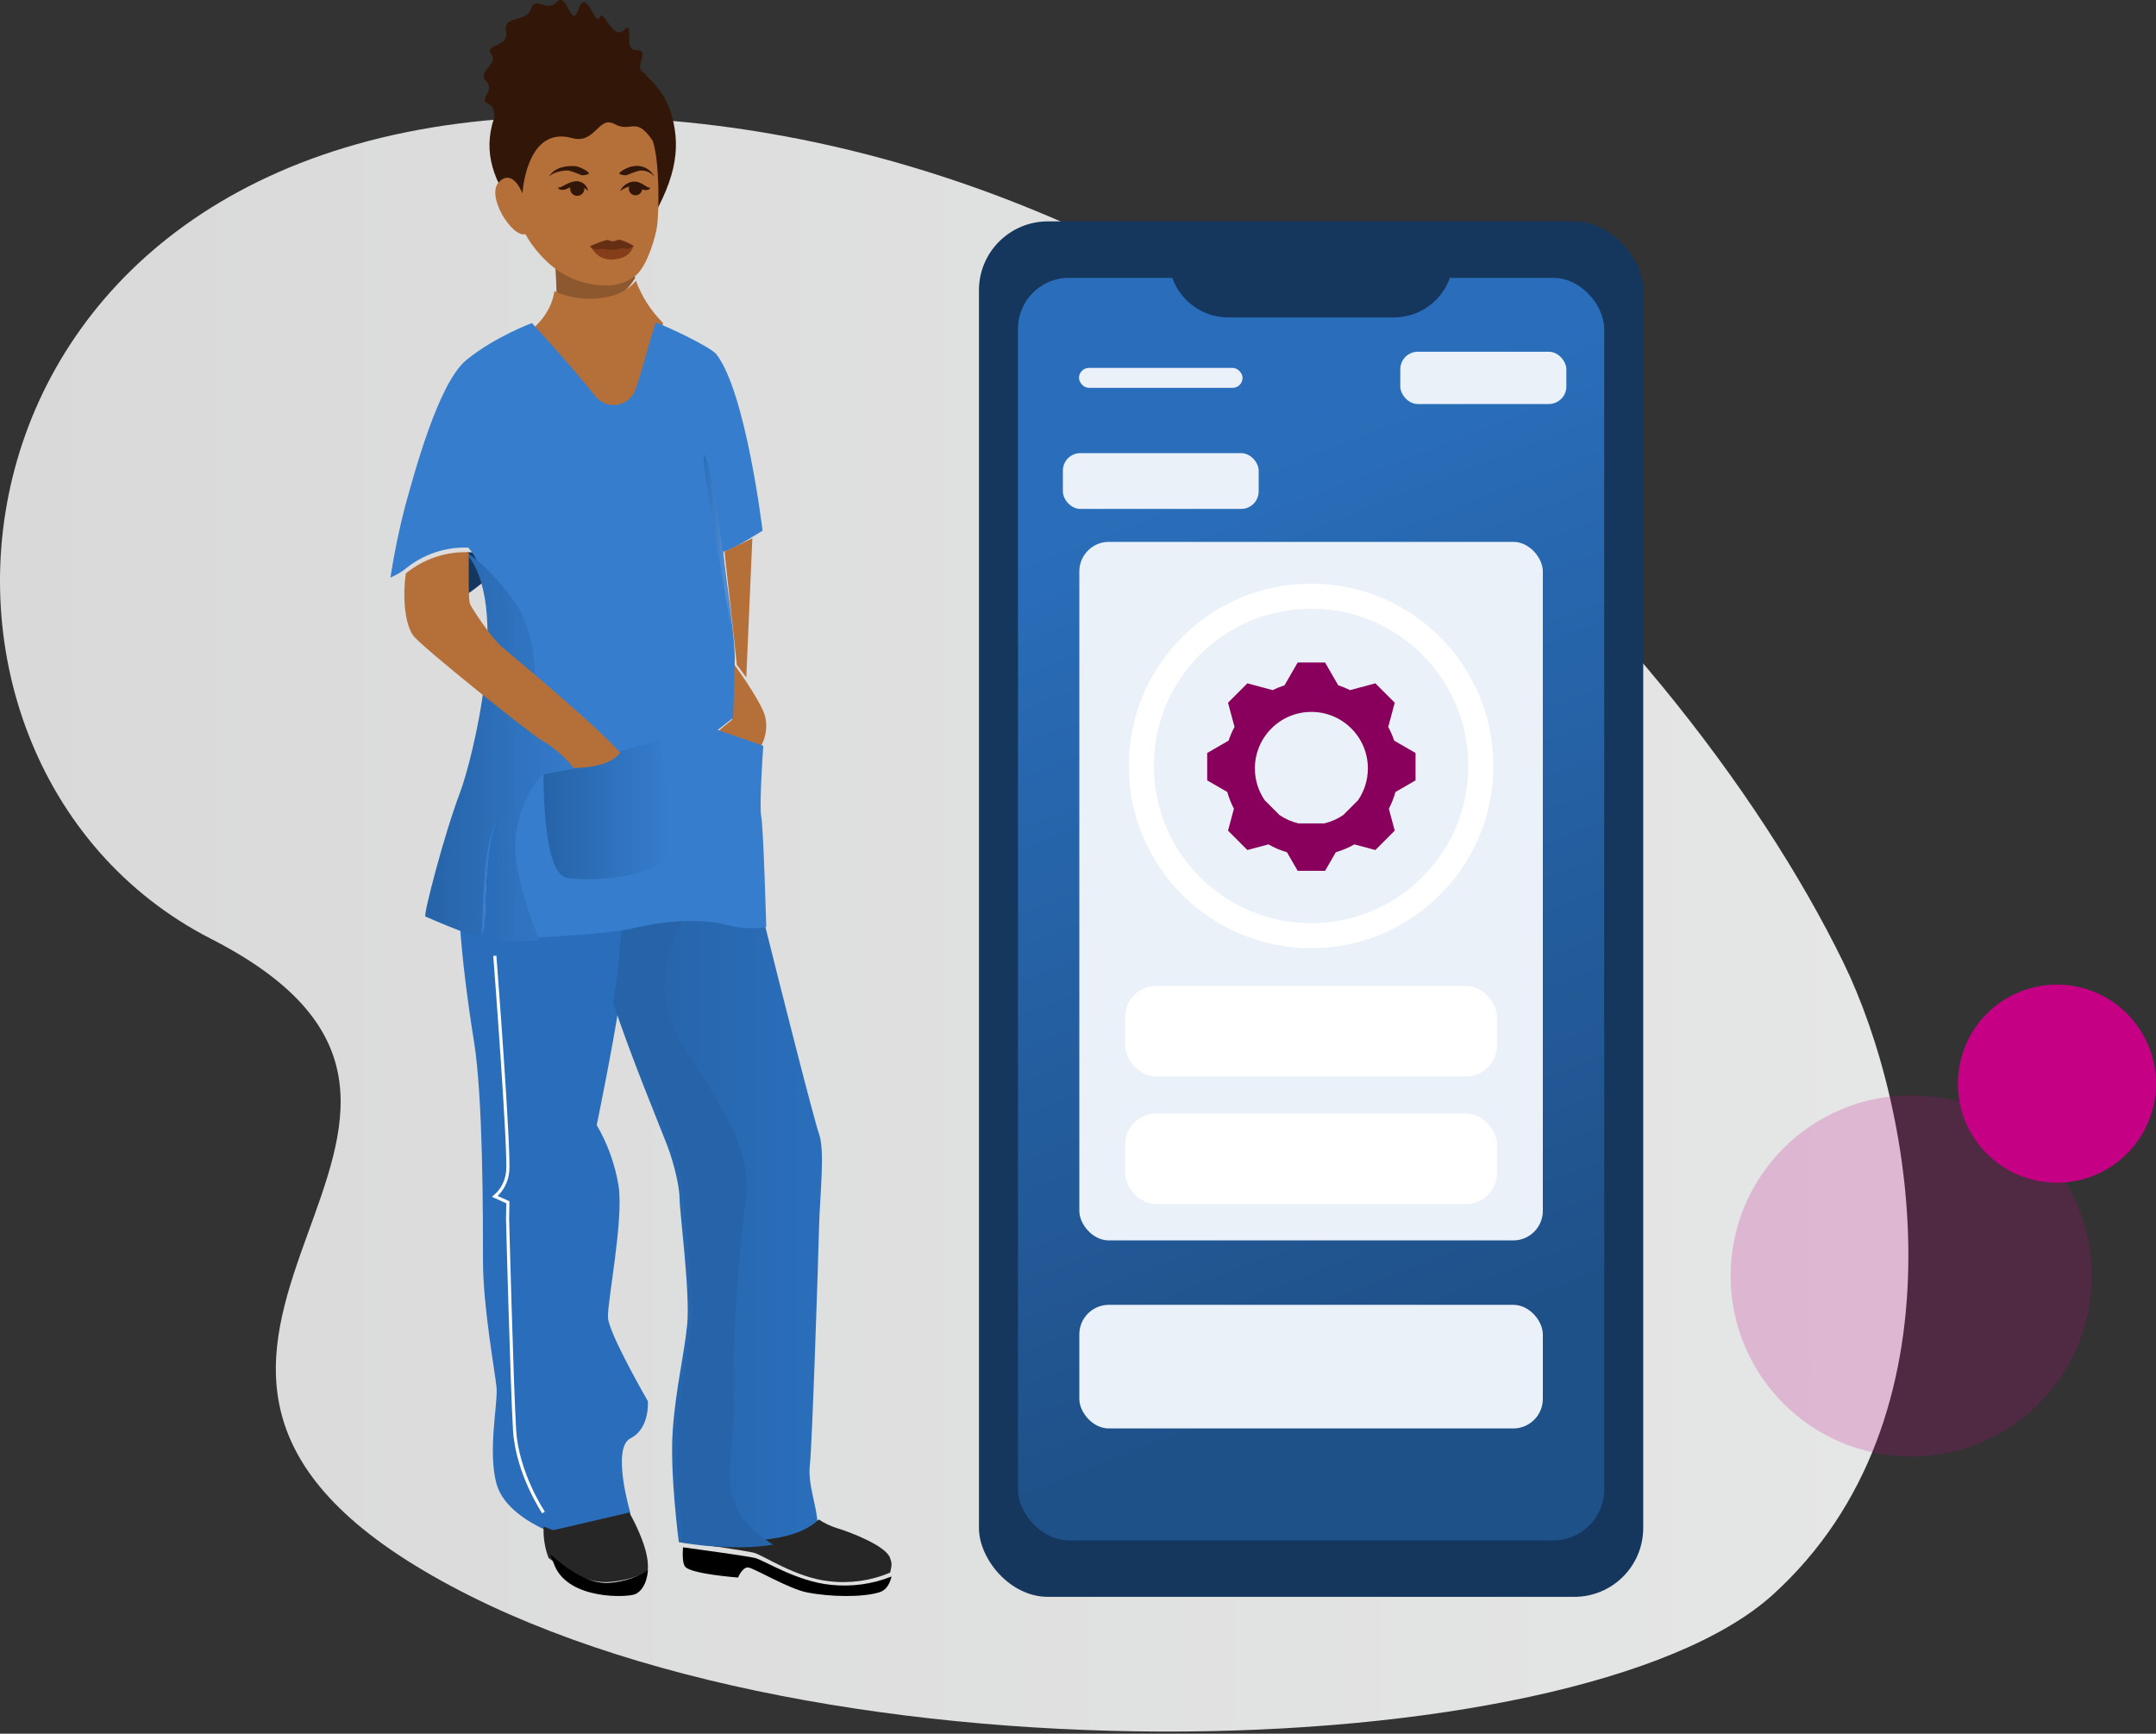 <svg width="516" height="415" viewBox="0 0 516 415" fill="none" xmlns="http://www.w3.org/2000/svg">
<rect x="0" y="0" width="516" height="415" fill="#333333" stroke="none"/>
<path d="M441.138 230.297C401.042 148.297 286.317 28.206 137.254 27.892C-18.289 27.572 -33.336 181.846 50.501 224.727C134.338 267.608 11.754 321.053 99.389 374.759C188.082 429.115 377.634 424.012 424.291 381.729C470.948 339.446 458.467 265.735 441.138 230.297Z" fill="url(#paint0_linear_10906_381045)"/>
<circle opacity="0.2" cx="457.427" cy="305.416" r="43.232" fill="#C50084"/>
<circle cx="492.292" cy="259.395" r="23.708" fill="#C50084"/>
<rect x="234.292" y="52.995" width="158.984" height="329.243" rx="16.49" fill="#15375E"/>
<rect x="243.637" y="66.51" width="140.299" height="302.212" rx="12.18" fill="url(#paint1_linear_10906_381045)"/>
<path d="M279.755 61.748H347.828C347.828 69.609 341.455 75.982 333.593 75.982H293.99C286.128 75.982 279.755 69.609 279.755 61.748V61.748Z" fill="#15375E"/>
<rect x="335.135" y="84.194" width="39.744" height="12.521" rx="4.2" fill="#EAF1F8"/>
<rect x="254.379" y="108.464" width="46.865" height="13.359" rx="4.2" fill="#EAF1F8"/>
<rect x="258.236" y="88.065" width="39.151" height="4.777" rx="2.389" fill="#EAF1F8"/>
<rect x="258.318" y="129.709" width="110.932" height="167.21" rx="7.07" fill="#EAF1F8"/>
<rect x="258.318" y="312.34" width="110.932" height="29.589" rx="7.07" fill="#EAF1F8"/>
<circle cx="313.787" cy="183.339" r="40.634" stroke="white" stroke-width="6"/>
<rect x="269.281" y="236.012" width="89.005" height="21.652" rx="7.41" fill="white"/>
<rect x="269.281" y="266.558" width="89.005" height="21.652" rx="7.41" fill="white"/>
<path fill-rule="evenodd" clip-rule="evenodd" d="M304.594 165.195C305.503 164.745 306.45 164.359 307.428 164.043L310.578 158.588H317.133L320.283 164.043C321.26 164.359 322.206 164.745 323.115 165.195L329.169 163.573L333.804 168.208L332.249 174.01C332.813 175.053 333.291 176.15 333.673 177.29L338.789 180.244V186.8L333.979 189.577C333.587 190.975 333.054 192.314 332.396 193.578L333.804 198.835L329.169 203.471L324.142 202.124C322.755 202.91 321.269 203.542 319.708 203.997L317.133 208.456H310.578L308.003 203.997C306.441 203.543 304.955 202.91 303.568 202.124L298.542 203.471L293.907 198.835L295.315 193.58C294.656 192.316 294.122 190.976 293.73 189.576L288.921 186.8V180.244L294.036 177.291C294.418 176.15 294.896 175.053 295.461 174.009L293.907 168.209L298.542 163.573L304.594 165.195ZM306.225 195.095L302.691 191.562C301.204 189.39 300.334 186.762 300.334 183.932C300.334 176.464 306.388 170.411 313.855 170.411C321.322 170.411 327.376 176.464 327.376 183.932C327.376 186.765 326.504 189.394 325.015 191.567L321.49 195.092C320.128 196.026 318.586 196.716 316.928 197.102H310.782C309.125 196.717 307.586 196.027 306.225 195.095Z" fill="#88005B"/>
<path d="M151.949 21.638C152.725 21.333 156.442 18.683 153.955 17.314C151.468 15.945 156.063 12.006 152.106 11.967C149.055 11.967 152.032 4.62 149.332 7.21C146.633 9.8 144.349 1.754 143.48 4.177C142.611 6.599 140.244 -3.21 138.469 2.138C136.694 7.486 135.816 -2.166 133.264 0.464C130.712 3.093 128.087 -1.132 127.079 2.158C126.071 5.447 120.274 3.596 121.106 7.515C121.938 11.435 115.726 10.47 117.575 12.981C119.424 15.492 114.015 17.009 116.345 19.412C118.675 21.815 114.256 23.716 116.835 24.849C119.414 25.981 117.334 30.295 120.08 30.63C122.826 30.965 127.754 29.556 127.754 29.556L151.949 21.638Z" fill="#321709"/>
<path d="M144.2 20.095C144.2 20.095 147.589 18.001 146.541 15.923C145.353 17.203 143.231 18.893 141.938 18.707C140.645 18.521 135.325 17.009 135.631 13.907C132.425 15.171 134.294 18.009 134.294 18.009C134.294 18.009 126.572 18.683 125.087 23.902C133.316 16.396 144.2 20.095 144.2 20.095Z" fill="#1E1006"/>
<path d="M139.047 52.346C147.444 52.99 147.793 50.26 154.023 55.784C161.563 43.615 163.071 36.142 160.809 27.751C158.5 19.175 150.055 12.999 140.47 12.576C128.877 12.135 122.28 17.695 118.679 27.052C115.56 35.122 117.303 41.997 122.977 49.947C128.651 57.898 134.711 52.925 139.047 52.346Z" fill="#321709"/>
<path d="M146.223 71.641C148.501 70.848 150.531 69.057 152.011 66.536C151.575 64.814 151.24 63.047 151.007 61.251C149.231 63.801 146.749 65.177 144.191 65.029C139.853 64.904 135.695 62.61 132.486 58.573C132.789 61.909 133.118 66.177 133.196 69.955C137.255 72.642 141.874 73.24 146.223 71.641Z" fill="#8E582E"/>
<path d="M157.587 83.412L157.703 82.001C157.703 82.001 162.989 117.927 157.757 118.85C156.996 108.808 131.483 88.194 126.753 79.349C127.998 78.306 131.949 75.004 132.683 69.692C136.9 71.614 141.698 72.033 146.21 70.873C148.567 70.302 150.666 69.018 152.194 67.212C153.586 70.98 155.799 74.423 158.689 77.314L157.587 83.412Z" fill="#B5703A"/>
<path d="M157.23 54.336C156.91 56.484 155.007 63.5 152.23 65.885C150.169 67.607 147.454 68.483 144.696 68.315C139.974 68.223 135.448 66.534 131.956 63.561C129.425 61.419 127.321 58.873 125.741 56.044C122.624 57.003 116.145 46.827 119.46 43.526C122.775 40.225 125.044 46.299 125.044 46.299C125.044 46.299 125.92 30.013 136.909 33.05C142.474 34.591 143.209 27.61 147.032 29.67C151.222 31.932 152.06 27.575 156.213 33.693C157.823 38.297 157.814 50.401 157.23 54.336Z" fill="#B5703A"/>
<path d="M140.909 41.595C141.313 41.274 138.799 39.825 137.561 39.761C136.323 39.696 132.818 39.669 131.314 42.402C132.387 41.008 135.268 40.77 136.057 40.815C137.112 41.104 138.142 41.475 139.139 41.925C139.749 41.998 140.366 41.882 140.909 41.595Z" fill="#321709"/>
<path d="M140.743 45.723C140.554 44.502 139.575 43.557 138.349 43.411C136.202 43.145 134.129 45.301 133.569 44.805C133.569 45.723 135.257 45.374 135.257 45.374C135.257 45.374 136.514 44.805 137.771 44.392C139.027 43.98 140.743 45.723 140.743 45.723Z" fill="#321709"/>
<circle cx="138.15" cy="45.181" r="1.697" transform="rotate(-89.84 138.15 45.181)" fill="#321709"/>
<path d="M148.258 41.613C147.854 41.292 150.377 39.852 151.615 39.779C153.662 39.413 155.705 40.441 156.633 42.301C155.774 41.26 154.455 40.71 153.11 40.834C152.053 41.115 151.019 41.48 150.019 41.925C149.414 42.001 148.8 41.892 148.258 41.613Z" fill="#321709"/>
<path d="M148.404 45.741C148.973 44.535 150.104 43.689 151.422 43.485C153.568 43.228 155.027 45.319 155.587 44.87C155.587 45.787 153.899 45.429 153.899 45.429C153.164 44.879 152.297 44.534 151.385 44.429C150.303 44.63 149.283 45.079 148.404 45.741Z" fill="#321709"/>
<circle cx="152.095" cy="45.153" r="1.605" transform="rotate(-89.84 152.095 45.153)" fill="#321709"/>
<path d="M151.596 58.914C151.238 60.005 150.266 62.005 146.431 62.124C143.175 62.225 141.845 59.758 141.267 58.978L151.596 58.914Z" fill="#853E19"/>
<path d="M151.623 58.822V58.923C151.232 59.193 150.802 59.404 150.348 59.547C149.807 59.647 149.202 59.336 148.596 59.464C147.953 59.679 147.283 59.803 146.606 59.831C145.873 59.798 145.143 59.713 144.422 59.574C143.899 59.574 142.955 59.721 142.588 59.702C142.095 59.616 141.635 59.397 141.258 59.069L141.193 58.968C141.689 58.629 145.239 57.272 145.606 57.437C146.209 57.844 146.992 57.873 147.624 57.51C148.468 56.923 151.623 58.822 151.623 58.822Z" fill="#662F13"/>
<path d="M181.987 178.818L171.729 175.118L175.202 172.304C175.202 172.304 175.389 166.212 175.568 158.829C177.899 162.049 182.407 168.596 183.145 171.6C183.707 174.074 183.288 176.684 181.987 178.818Z" fill="#B5703A"/>
<path d="M121.755 133.784C120.925 135.185 113.693 141.081 111.871 142.171C111.729 139.784 111.748 135.535 111.795 132.177C115.199 132.239 118.565 132.783 121.755 133.784Z" fill="#15375E"/>
<path d="M183.389 221.847C183.185 221.93 182.975 221.999 182.761 222.05C181.538 222.373 178.471 222.831 173.355 221.491C166.495 219.684 156.287 221.126 150.13 222.932C149.94 222.992 149.741 223.043 149.526 223.093C145.501 224.06 136.244 224.696 129.136 225.069C123.912 225.341 119.854 225.459 119.854 225.459C119.854 225.459 118.796 207.583 119.854 194.786C114.895 204.191 116.862 223.467 115.457 224.009C114.87 224.238 112.655 223.484 110.258 222.517C106.952 221.177 103.265 219.43 102.96 219.32C102.431 219.142 107.183 199.637 110.952 189.164C113.481 182.142 123.044 143.37 112.06 131.082C106.573 130.872 101.197 132.707 96.926 136.246C95.847 137.059 94.676 137.734 93.438 138.256C94.323 132.546 95.487 126.886 96.926 121.296C98.86 114.426 104.753 91.784 111.613 86.178C118.474 80.573 127.317 77.334 127.317 77.334C127.317 77.334 135.938 86.662 142.542 94.888C143.813 96.465 145.805 97.228 147.772 96.893C149.739 96.557 151.383 95.173 152.089 93.26C153.667 89.019 156.221 78.656 157.006 77.206C160.089 78.343 170.231 83.142 171.479 84.839C178.554 93.989 182.505 127.028 182.505 127.028C182.505 127.028 174.587 132.057 173.066 132.057C173.893 139.884 175.975 152.851 175.851 158.049C175.661 165.614 175.455 171.855 175.455 171.855L171.76 174.739L182.679 178.512C182.679 178.512 181.662 192.776 182.191 195.473C182.72 198.17 183.389 221.847 183.389 221.847Z" fill="#367DCE"/>
<path d="M150.913 344.278C146.225 346.648 150.913 362.31 150.913 362.31L150.456 362.43L132.531 367.049C132.531 367.049 131.617 366.733 130.263 366.1C126.785 364.492 120.395 360.839 118.838 355.21C116.68 347.383 119.202 335.904 118.838 332.114C118.474 328.325 115.596 312.807 115.596 301.884C115.596 290.96 115.596 262.534 113.438 249.275C111.822 239.318 110.603 229.079 110.095 221.782C112.55 222.757 114.818 223.493 115.419 223.296C116.857 222.749 114.877 203.305 119.929 193.81C118.846 206.718 119.929 224.75 119.929 224.75C119.929 224.75 143.161 224.066 150.304 222.364C149.957 226.401 149.559 230.918 149.288 233.133C149.17 234.032 148.831 236.35 148.349 239.446C146.538 251.345 142.814 269.301 142.814 269.301C145.423 273.784 147.196 278.713 148.044 283.843C149.297 292.038 145.336 311.533 145.505 315.356C145.675 319.18 155.052 335.39 155.052 335.39C155.052 335.39 155.593 341.917 150.913 344.278Z" fill="#2A6EBB"/>
<path d="M193.82 350.785C193.272 355.335 195.644 360.969 195.644 364.784C195.498 364.955 195.344 365.117 195.182 365.28C192.759 367.687 189.035 369.035 184.959 369.735C175.867 371.289 165.02 369.599 162.854 369.223L162.469 369.155C162.469 369.155 160.277 352.603 161.005 342.428C161.733 332.253 163.745 324.433 164.472 316.981C165.2 309.529 162.649 289.93 162.649 287.028C162.649 284.125 161.373 278.662 159.73 274.3C158.505 271.022 150.612 252.029 146.742 239.959C147.23 236.868 147.598 234.555 147.692 233.659C147.966 231.482 148.369 226.932 148.72 222.912C148.942 222.86 149.148 222.809 149.345 222.749C152.471 221.885 155.66 221.263 158.882 220.888C163.882 220.291 169.241 220.231 173.436 221.298C178.735 222.647 181.912 222.152 183.179 221.862C186.278 234.376 194.848 268.205 196.021 271.432C197.485 275.435 196.209 286.157 196.021 293.976C195.832 301.795 194.368 346.252 193.82 350.785Z" fill="url(#paint2_linear_10906_381045)"/>
<path d="M155.024 376.171C152.047 377.68 148.729 378.545 145.326 378.7C140.168 378.919 134.596 375.427 131.304 372.945C130.384 370.525 129.979 367.969 130.109 365.412C131.493 365.991 132.413 366.281 132.413 366.281L150.622 362.052C151.877 364.331 154.182 368.904 154.835 372.616C155.063 373.789 155.126 374.983 155.024 376.171Z" fill="#262626"/>
<path d="M155.071 375.911C154.801 379.253 153.381 381.017 152.012 381.605C150.12 382.407 136.271 382.995 132.773 374.847C132.379 373.938 132.037 373.003 131.75 372.047C134.987 375.006 140.462 379.169 145.532 378.907C148.877 378.73 152.141 377.705 155.071 375.911Z" fill="black"/>
<path d="M213.373 377.369C212.871 379.518 211.886 380.718 210.399 381.169C206.405 382.384 198.676 382.28 193.108 381.169C188.595 380.267 180.399 375.284 179.025 375.203C177.65 375.123 176.639 377.618 176.639 377.618C176.639 377.618 165.132 376.765 163.93 374.962C163.351 374.084 163.333 372.152 163.472 370.381C167.336 370.912 178.765 372.482 180.589 372.909C182.803 373.416 190.627 378.544 198.745 379.349C203.723 379.897 208.768 379.214 213.373 377.369Z" fill="black"/>
<path d="M213.04 376.43C208.443 378.389 203.406 379.104 198.44 378.503C190.393 377.65 182.62 372.215 180.405 371.678C178.584 371.226 167.239 369.562 163.4 368.999C163.4 368.538 163.477 368.078 163.52 367.66C166.672 368.197 188.074 371.516 195.949 363.718C197.278 364.597 198.723 365.289 200.244 365.774C203.352 366.678 212.113 370.04 213.023 372.949C213.504 374.254 213.469 374.562 213.04 376.43Z" fill="#262626"/>
<path d="M180.058 128.845L178.615 162.16L176.352 159.131L173.395 132.06L180.058 128.845Z" fill="#B5703A"/>
<path d="M138.172 183.169L130.094 184.425C130.094 184.425 129.621 209.024 135.599 210.109C141.576 211.193 157.626 209.954 159.508 204.54C161.39 199.126 157.933 177.152 157.933 177.152L149.995 179.407L138.172 183.169Z" fill="url(#paint3_linear_10906_381045)"/>
<path d="M118.424 228.791C118.424 228.791 122.118 276.631 121.476 280.669C121.206 282.919 120.112 284.969 118.424 286.385L121.548 287.793L121.476 291.729C121.476 291.729 122.528 331.915 123.154 342.309C123.781 352.703 130.085 362.052 130.085 362.052" stroke="white" stroke-width="0.75"/>
<path d="M173.109 132.744C173.109 132.744 170.309 111.64 168.627 108.972C166.945 106.304 175.061 150.5 175.061 150.5L173.109 132.744Z" fill="url(#paint4_linear_10906_381045)"/>
<path d="M129.647 185.452C125.166 190.862 122.93 197.707 123.38 204.639C123.914 211.11 126.768 219.274 129.113 225.074C123.664 225.342 119.431 225.46 119.431 225.46C119.431 225.46 118.327 207.79 119.431 195.142C114.258 204.438 116.31 223.49 114.844 224.026C114.232 224.253 111.922 223.507 109.422 222.551C105.973 221.227 102.128 219.5 101.809 219.391C101.257 219.215 106.214 199.936 110.146 189.585C112.784 182.644 122.759 144.322 111.301 132.177C111.301 132.177 116.353 134.415 123.371 144.431C130.389 154.448 127.432 171.857 127.432 171.857L140.079 183.449L129.647 185.452Z" fill="url(#paint5_linear_10906_381045)"/>
<path d="M148.408 180.18C145.669 184.062 137.286 183.812 137.286 183.812C135.112 181.105 132.463 178.825 129.471 177.087C127.481 176.048 100.68 154.694 98.862 152.092C96.699 148.983 96.394 142.117 97.127 137.263C101.377 133.791 106.727 131.99 112.189 132.192C112.189 135.7 112.131 140.114 112.254 142.632C112.26 143.258 112.329 143.882 112.46 144.494C112.74 145.326 117.527 152.74 120.456 155.151C123.384 157.561 143.497 174.344 148.408 180.18Z" fill="#B5703A"/>
<path d="M185.055 369.735C176.336 371.29 165.935 369.598 163.858 369.222L163.488 369.154C163.488 369.154 161.387 352.589 162.085 342.406C162.782 332.222 164.712 324.397 165.409 316.939C166.107 309.481 163.661 289.866 163.661 286.961C163.661 284.057 162.438 278.589 160.861 274.224C159.687 270.943 152.118 251.935 148.408 239.855C148.876 236.762 149.229 234.447 149.319 233.55C149.582 231.372 149.968 226.818 150.304 222.794C150.518 222.743 150.715 222.692 150.903 222.632C153.901 221.767 156.959 221.145 160.049 220.77L163.332 220.462C163.332 220.462 153.604 235.31 163.768 250.893C173.931 266.475 179.874 276.137 178.544 286.679C177.215 297.222 175.023 318.776 175.556 335.007C176.09 350.855 169.793 360.466 185.055 369.735Z" fill="#2663A8"/>
<defs>
<linearGradient id="paint0_linear_10906_381045" x1="0.002" y1="414.489" x2="456.739" y2="414.489" gradientUnits="userSpaceOnUse">
<stop stop-color="#D9D9DA"/>
<stop offset="0.99" stop-color="#E5E6E6"/>
</linearGradient>
<linearGradient id="paint1_linear_10906_381045" x1="267.762" y1="116.449" x2="347.254" y2="320.06" gradientUnits="userSpaceOnUse">
<stop stop-color="#2A6EBB"/>
<stop offset="1" stop-color="#1F5189"/>
</linearGradient>
<linearGradient id="paint2_linear_10906_381045" x1="146.742" y1="370.325" x2="196.68" y2="370.325" gradientUnits="userSpaceOnUse">
<stop stop-color="#2663A8"/>
<stop offset="1" stop-color="#2A6EBB"/>
</linearGradient>
<linearGradient id="paint3_linear_10906_381045" x1="130.085" y1="210.478" x2="160.077" y2="210.478" gradientUnits="userSpaceOnUse">
<stop stop-color="#2663A8"/>
<stop offset="1" stop-color="#367DCE"/>
</linearGradient>
<linearGradient id="paint4_linear_10906_381045" x1="168.4" y1="150.496" x2="175.061" y2="150.496" gradientUnits="userSpaceOnUse">
<stop stop-color="#2A6EBB"/>
<stop offset="1" stop-color="#5995D9"/>
</linearGradient>
<linearGradient id="paint5_linear_10906_381045" x1="101.766" y1="225.467" x2="140.088" y2="225.467" gradientUnits="userSpaceOnUse">
<stop stop-color="#2663A8"/>
<stop offset="1" stop-color="#367DCE"/>
</linearGradient>
</defs>
</svg>
